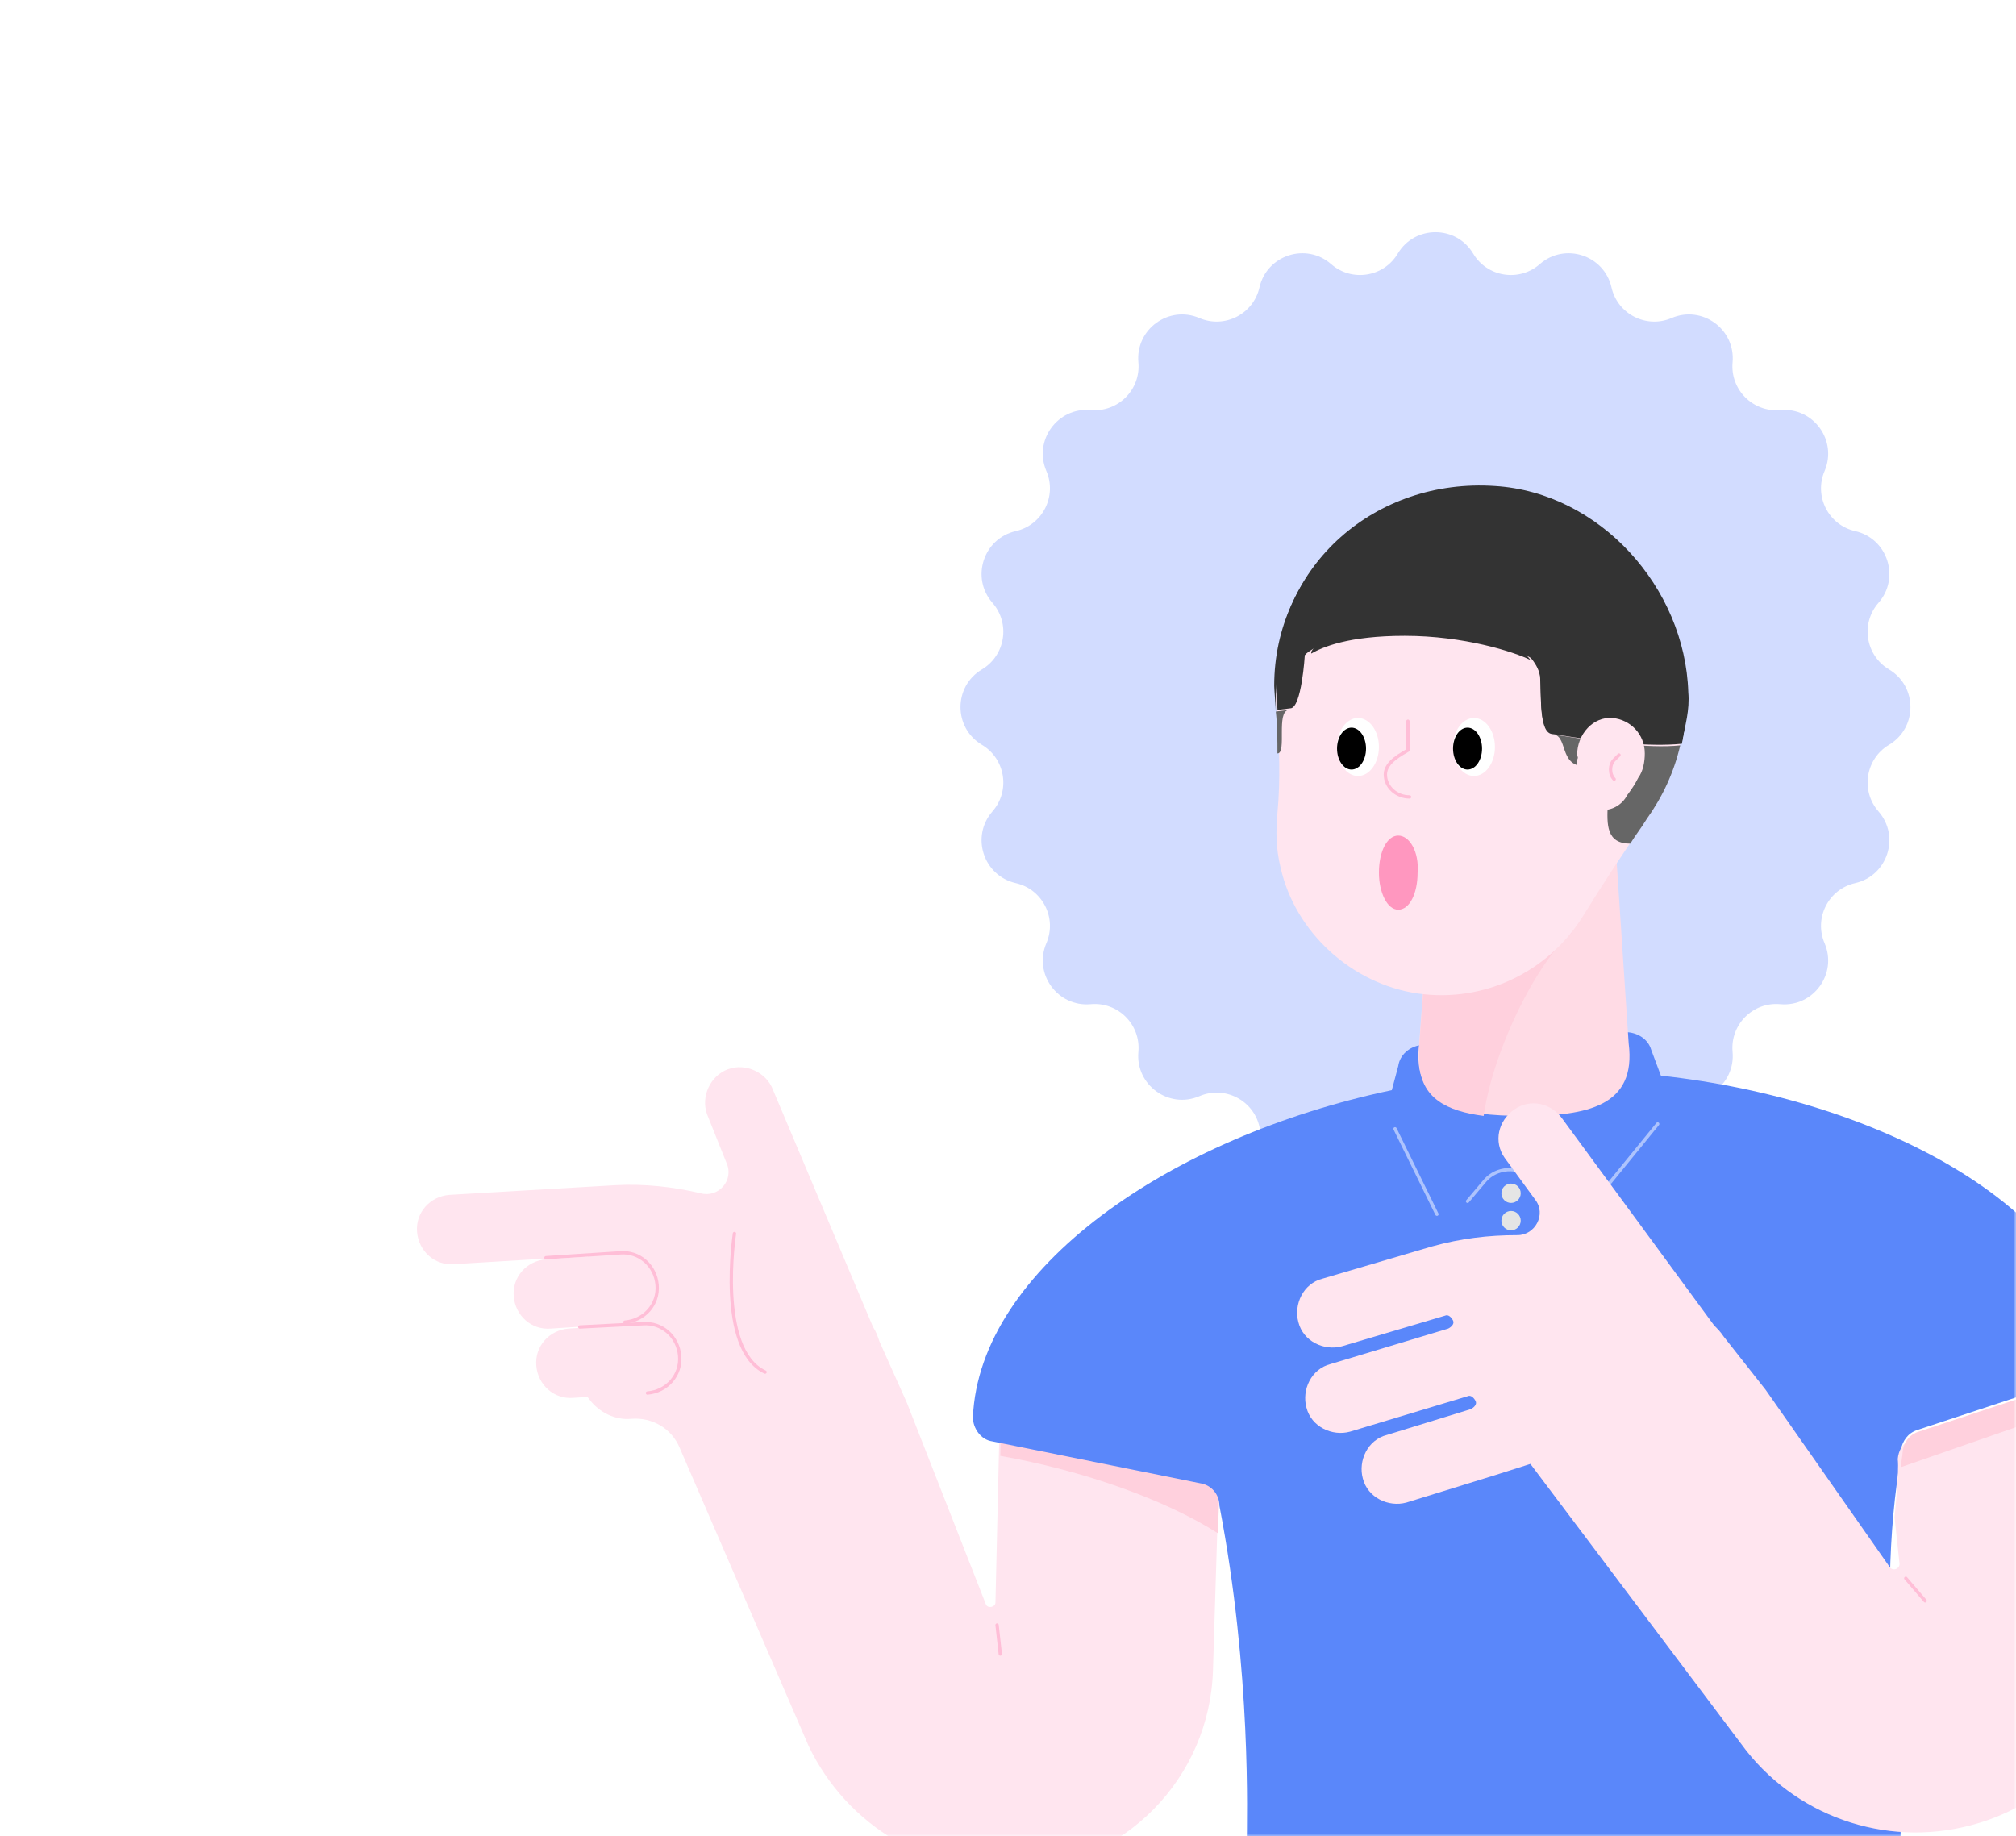 <svg width="382" height="348" viewBox="0 0 382 348" fill="none" xmlns="http://www.w3.org/2000/svg">
<mask id="mask0" mask-type="alpha" maskUnits="userSpaceOnUse" x="0" y="0" width="382" height="348">
<path d="M382 348L3.05176e-05 348L2.19259e-06 24C1.03382e-06 10.745 10.745 2.02057e-06 24 8.61793e-07L358 -2.83374e-05C371.255 -2.94962e-05 382 10.745 382 24L382 348Z" fill="#646EDC"/>
</mask>
<g mask="url(#mask0)">
<g filter="url(#filter0_d)">
<path d="M264.857 44.057C268.083 38.648 275.917 38.648 279.143 44.057V44.057C281.803 48.518 287.856 49.476 291.764 46.056V46.056C296.504 41.908 303.955 44.329 305.352 50.471V50.471C306.503 55.535 311.963 58.317 316.737 56.272V56.272C322.526 53.792 328.865 58.397 328.295 64.669V64.669C327.825 69.842 332.158 74.175 337.33 73.705V73.705C343.603 73.135 348.208 79.474 345.728 85.263V85.263C343.683 90.037 346.465 95.497 351.529 96.648V96.648C357.671 98.045 360.092 105.496 355.944 110.236V110.236C352.524 114.144 353.482 120.197 357.943 122.857V122.857C363.352 126.083 363.352 133.917 357.943 137.143V137.143C353.482 139.803 352.524 145.856 355.944 149.764V149.764C360.092 154.504 357.671 161.955 351.529 163.352V163.352C346.465 164.503 343.683 169.963 345.728 174.737V174.737C348.208 180.526 343.603 186.865 337.33 186.295V186.295C332.158 185.825 327.825 190.158 328.295 195.33V195.33C328.865 201.603 322.526 206.208 316.737 203.728V203.728C311.963 201.683 306.503 204.465 305.352 209.529V209.529C303.955 215.671 296.504 218.092 291.764 213.944V213.944C287.856 210.524 281.803 211.482 279.143 215.943V215.943C275.917 221.352 268.083 221.352 264.857 215.943V215.943C262.197 211.482 256.144 210.524 252.236 213.944V213.944C247.496 218.092 240.045 215.671 238.648 209.529V209.529C237.497 204.465 232.037 201.683 227.263 203.728V203.728C221.474 206.208 215.135 201.603 215.705 195.33V195.33C216.175 190.158 211.842 185.825 206.67 186.295V186.295C200.397 186.865 195.792 180.526 198.272 174.737V174.737C200.317 169.963 197.535 164.503 192.471 163.352V163.352C186.329 161.955 183.908 154.504 188.056 149.764V149.764C191.476 145.856 190.518 139.803 186.057 137.143V137.143C180.648 133.917 180.648 126.083 186.057 122.857V122.857C190.518 120.197 191.476 114.144 188.056 110.236V110.236C183.908 105.496 186.329 98.045 192.471 96.648V96.648C197.535 95.497 200.317 90.037 198.272 85.263V85.263C195.792 79.474 200.397 73.135 206.67 73.705V73.705C211.842 74.175 216.175 69.842 215.705 64.669V64.669C215.135 58.397 221.474 53.792 227.263 56.272V56.272C232.037 58.317 237.497 55.535 238.648 50.471V50.471C240.045 44.329 247.496 41.908 252.236 46.056V46.056C256.144 49.476 262.197 48.518 264.857 44.057V44.057Z" fill="#D2DCFF"/>
<path d="M111.385 234.031L86.045 235.558C82.381 235.863 79.329 233.115 79.023 229.452C78.718 225.788 81.466 222.735 85.129 222.43L116.575 220.598C122.07 220.293 127.566 220.903 132.756 222.125C136.114 223.04 139.167 219.682 137.64 216.324L133.977 207.165C132.756 203.807 134.587 199.838 137.946 198.617C141.304 197.395 145.273 199.227 146.494 202.585L165.422 247.464C166.033 248.38 166.338 249.296 166.644 250.212L171.834 261.813L186.793 299.976C187.099 300.892 188.625 300.586 188.625 299.67L189.541 259.982L231.367 263.035L229.84 312.493C229.23 332.948 213.049 349.434 192.899 350.35C176.108 351.266 160.538 342.107 153.211 326.842L128.787 270.362C127.26 266.698 123.597 264.561 119.628 264.866C116.575 265.172 113.522 263.645 111.69 261.203L107.416 255.707L115.048 249.907L111.385 234.031Z" fill="#FFE5EF"/>
<path d="M118.406 246.854L104.363 247.77C100.699 248.075 97.646 245.327 97.341 241.664C97.036 238 99.783 234.947 103.447 234.642L117.491 233.726C121.154 233.421 124.207 236.168 124.512 239.832C124.818 243.495 122.07 246.548 118.406 246.854Z" fill="#FFE5EF"/>
<path d="M122.681 259.981L108.637 260.897C104.973 261.202 101.92 258.454 101.615 254.791C101.31 251.127 104.057 248.074 107.721 247.769L121.765 246.853C125.429 246.548 128.481 249.295 128.787 252.959C129.092 256.623 126.344 259.676 122.681 259.981Z" fill="#FFE5EF"/>
<path d="M189.846 259.981L231.672 263.034L230.756 286.542C220.681 280.131 205.111 274.635 189.541 271.888L189.846 259.981Z" fill="#FFD0DD"/>
<path d="M263.728 202.585L264.949 198.006C265.254 195.869 267.086 194.342 269.223 194.037L307.996 191.594C310.133 191.594 312.27 192.816 312.881 194.953L314.713 199.837C356.539 204.417 393.785 224.872 397.754 251.738C398.059 253.875 396.838 256.012 394.701 256.623L363.255 267.003C361.423 267.614 360.508 269.14 360.202 270.667L359.897 273.72C354.707 306.997 362.645 336.001 359.286 352.487C359.592 354.624 362.034 358.287 357.455 357.982H248.157C245.255 357.982 240.255 357.982 238.083 357.982C237.778 357.982 237.472 357.982 237.472 357.982C233.808 357.066 234.725 355.54 235.03 354.013C235.03 352.792 236.251 346.381 236.251 345.465C236.251 340.58 237.167 313.103 231.061 281.352C231.061 279.215 229.534 277.383 227.397 277.078L188.014 269.14C185.877 268.835 184.35 266.698 184.35 264.561C185.572 236.473 221.597 211.439 263.728 202.585Z" fill="#5A87FA"/>
<path d="M286.321 223.956C287.333 223.956 288.153 223.136 288.153 222.124C288.153 221.112 287.333 220.292 286.321 220.292C285.309 220.292 284.489 221.112 284.489 222.124C284.489 223.136 285.309 223.956 286.321 223.956Z" fill="#E5E5E5"/>
<path d="M286.321 229.146C287.333 229.146 288.153 228.326 288.153 227.315C288.153 226.303 287.333 225.483 286.321 225.483C285.309 225.483 284.489 226.303 284.489 227.315C284.489 228.326 285.309 229.146 286.321 229.146Z" fill="#E5E5E5"/>
<path opacity="0.5" d="M264.339 209.912L272.277 226.093" stroke="white" stroke-width="0.63" stroke-miterlimit="10" stroke-linecap="round" stroke-linejoin="round"/>
<path opacity="0.5" d="M278.078 223.651L281.436 219.682C283.573 217.24 287.542 216.935 290.29 219.072L297.922 225.788C298.838 226.399 300.059 226.399 300.67 225.483L314.103 208.997" stroke="white" stroke-width="0.63" stroke-miterlimit="10" stroke-linecap="round" stroke-linejoin="round"/>
<path d="M305.859 152.211H271.971L268.918 193.732C267.392 205.638 276.856 207.47 288.763 207.47C300.669 207.47 310.134 205.638 308.607 193.732L305.859 152.211Z" fill="#FFDBE5"/>
<path d="M297.922 172.665C291.511 177.855 282.962 194.647 281.131 207.469C274.109 206.553 269.224 204.111 268.919 197.394C268.919 196.173 268.919 194.952 268.919 194.647C268.919 194.647 268.919 194.647 268.919 194.341L270.445 173.886L297.922 172.665Z" fill="#FFD0DD"/>
<path d="M241.747 128.702C241.747 106.721 260.066 88.708 282.352 89.93C302.197 90.845 318.377 107.332 319.293 126.871C319.599 136.03 316.851 144.273 311.966 151.295C307.692 157.4 303.723 163.506 299.754 169.918C293.343 179.993 281.436 186.099 268.614 184.267C256.097 182.435 245.411 172.665 242.663 160.453C241.748 156.79 241.747 153.432 242.053 150.073C242.663 143.662 242.358 137.556 242.053 131.145C241.747 130.229 241.747 129.313 241.747 128.702Z" fill="#FFE5EF"/>
<path d="M279.299 143.052C281.491 143.052 283.268 140.591 283.268 137.556C283.268 134.521 281.491 132.061 279.299 132.061C277.107 132.061 275.33 134.521 275.33 137.556C275.33 140.591 277.107 143.052 279.299 143.052Z" fill="white"/>
<path d="M278.078 141.831C279.596 141.831 280.826 140.054 280.826 137.862C280.826 135.67 279.596 133.893 278.078 133.893C276.561 133.893 275.33 135.67 275.33 137.862C275.33 140.054 276.561 141.831 278.078 141.831Z" fill="black"/>
<path d="M257.317 143.052C259.509 143.052 261.286 140.591 261.286 137.556C261.286 134.521 259.509 132.061 257.317 132.061C255.125 132.061 253.348 134.521 253.348 137.556C253.348 140.591 255.125 143.052 257.317 143.052Z" fill="white"/>
<path d="M256.096 141.831C257.613 141.831 258.843 140.054 258.843 137.862C258.843 135.67 257.613 133.893 256.096 133.893C254.578 133.893 253.348 135.67 253.348 137.862C253.348 140.054 254.578 141.831 256.096 141.831Z" fill="black"/>
<path d="M244.19 130.535L241.747 130.84C242.053 133.588 242.053 136.335 242.053 138.778C243.884 138.778 241.748 130.84 244.19 130.535Z" fill="#666666"/>
<path d="M293.954 135.114C297.312 135.114 295.175 141.22 300.365 141.22C309.524 141.22 299.754 155.874 308.913 155.874C309.829 154.348 311.051 152.821 311.966 151.295C315.019 147.021 317.156 142.441 318.378 137.251C312.272 137.862 303.418 136.641 293.954 135.114Z" fill="#666666"/>
<path d="M241.747 128.703C241.747 106.416 260.37 88.404 282.962 89.93C302.807 91.152 318.682 107.638 319.293 127.787C319.293 131.146 318.987 134.199 318.377 137.252C318.987 134.199 319.903 131.146 319.598 127.787C318.988 107.943 302.807 89.93 282.962 88.709C260.37 87.183 241.442 103.669 241.442 125.956C241.442 126.566 241.747 130.23 241.747 130.84C241.747 130.23 241.747 129.314 241.747 128.703Z" fill="#333333"/>
<path d="M288.152 119.544C285.099 117.712 277.161 114.964 265.865 114.964C249.989 114.964 248.463 119.544 248.463 119.544C248.463 119.544 248.463 119.544 248.463 119.849C250.6 118.628 255.485 116.491 266.17 116.491C277.466 116.491 286.931 119.544 289.984 121.07C289.373 120.154 288.763 119.849 288.152 119.544Z" fill="#333333"/>
<path d="M291.817 124.123C292.122 127.787 291.512 135.114 294.259 135.114C303.724 136.64 312.577 137.556 318.683 136.946C319.294 133.893 319.599 130.84 319.599 127.481C318.988 107.637 303.113 90.846 283.268 89.624C260.676 88.098 242.053 106.11 242.053 128.397C242.053 129.008 242.053 129.924 242.053 130.534L244.496 130.229C246.633 130.229 247.243 120.154 247.243 120.154C247.243 120.154 247.549 119.544 248.465 118.933V118.628C248.465 118.628 249.991 114.048 265.866 114.048C277.162 114.048 285.1 117.101 288.153 118.628C288.764 118.933 289.375 119.544 289.68 120.154C290.901 121.681 291.512 122.597 291.817 124.123Z" fill="#333333"/>
<path d="M246.938 120.46C246.938 120.46 249.991 115.88 265.866 115.88C277.162 115.88 286.627 118.933 289.68 120.46C290.901 121.07 291.511 122.291 291.816 123.818C292.122 127.481 291.511 134.809 294.259 134.809C303.723 136.335 312.577 137.251 318.683 136.64C319.294 133.587 320.209 130.534 319.904 127.176C319.293 107.332 303.112 89.319 283.268 88.098C260.676 86.572 241.747 103.058 241.747 125.344C241.747 125.955 242.053 129.619 242.053 130.229L244.495 129.924C246.327 130.534 246.938 120.46 246.938 120.46Z" fill="#333333"/>
<path d="M298.839 139.083C298.839 135.114 301.892 131.756 305.555 132.061C308.914 132.366 311.661 135.114 311.661 138.778C311.661 140.304 311.356 142.136 310.44 143.357C309.829 144.578 309.219 145.494 308.303 146.715C307.387 148.547 305.25 149.768 303.113 149.463C300.976 149.158 299.144 147.326 298.839 145.189C298.839 144.578 298.534 143.968 298.839 143.357C298.839 142.136 298.839 140.915 298.839 139.999C299.144 139.388 298.839 139.388 298.839 139.083Z" fill="#FFE5EF"/>
<path d="M358.983 283.489L359.899 292.037C360.204 293.259 358.677 293.869 358.067 292.953L334.559 259.371L326.621 249.296C326.01 248.38 325.4 247.769 324.789 247.159L296.091 208.08C293.954 205.027 289.985 204.111 286.932 206.249C283.879 208.386 282.963 212.355 285.1 215.408L290.901 223.345C293.038 226.093 290.901 230.062 287.543 230.062C282.047 230.062 276.857 230.672 271.362 232.199L250.602 238.305C246.938 239.221 245.106 243.19 246.022 246.548C246.938 250.212 250.907 252.043 254.265 251.127L273.804 245.327C274.415 245.021 275.025 245.632 275.331 246.243C275.636 246.853 275.026 247.464 274.415 247.769L252.128 254.486C248.464 255.402 246.633 259.371 247.549 262.729C248.464 266.392 252.433 268.224 255.792 267.308L278.078 260.592C278.689 260.286 279.3 260.897 279.605 261.508C279.91 262.118 279.299 262.729 278.689 263.034L262.814 267.919C259.15 268.835 257.318 272.804 258.234 276.162C259.15 279.826 263.119 281.657 266.477 280.741L283.268 275.551L289.985 273.414L330.895 327.757C341.275 340.885 358.677 346.381 374.858 341.496C394.397 335.695 405.998 315.851 402.03 296.006L394.092 258.149L362.646 268.529C362.646 268.529 359.898 269.14 359.593 272.498C359.898 274.941 358.983 283.489 358.983 283.489Z" fill="#FFE5EF"/>
<path d="M361.12 295.09L364.783 299.364" stroke="#FFBED7" stroke-width="0.63" stroke-miterlimit="10" stroke-linecap="round" stroke-linejoin="round"/>
<path d="M264.95 154.347C262.813 154.347 261.286 157.4 261.286 161.369C261.286 165.033 262.813 168.391 264.95 168.391C267.087 168.391 268.613 165.338 268.613 161.369C268.919 157.4 267.087 154.347 264.95 154.347Z" fill="#FF97BF"/>
<path d="M103.446 234.336L117.49 233.42C121.154 233.115 124.206 235.863 124.512 239.526C124.817 243.19 122.069 246.243 118.406 246.548" stroke="#FFBED7" stroke-width="0.63" stroke-miterlimit="10" stroke-linecap="round" stroke-linejoin="round"/>
<path d="M109.858 247.464L121.765 246.853C125.428 246.548 128.481 249.295 128.786 252.959C129.091 256.623 126.344 259.676 122.68 259.981" stroke="#FFBED7" stroke-width="0.63" stroke-miterlimit="10" stroke-linecap="round" stroke-linejoin="round"/>
<path d="M139.167 229.757C139.167 229.757 135.809 251.738 144.968 256.012" stroke="#FFBED7" stroke-width="0.63" stroke-miterlimit="10" stroke-linecap="round" stroke-linejoin="round"/>
<path d="M306.776 139.082L305.86 139.998C304.944 140.914 304.944 142.746 305.86 143.662" stroke="#FFBED7" stroke-width="0.63" stroke-miterlimit="10" stroke-linecap="round" stroke-linejoin="round"/>
<path d="M188.93 303.944L189.54 309.439" stroke="#FFBED7" stroke-width="0.63" stroke-miterlimit="10" stroke-linecap="round" stroke-linejoin="round"/>
<path d="M267.087 147.021C264.644 147.021 262.507 145.189 262.507 142.747C262.507 140.305 265.865 138.778 266.781 138.168V132.672" stroke="#FFBED7" stroke-width="0.63" stroke-miterlimit="10" stroke-linecap="round" stroke-linejoin="round"/>
<path d="M395.007 256.928L363.561 267.308C363.561 267.308 360.813 267.919 360.508 271.277C360.508 271.888 360.203 273.109 360.203 274.025L396.228 261.507L395.007 256.928Z" fill="#FFD0DD"/>
</g>
</g>
<defs>
<filter id="filter0_d" x="63" y="28" width="355.805" height="350" filterUnits="userSpaceOnUse" color-interpolation-filters="sRGB">
<feFlood flood-opacity="0" result="BackgroundImageFix"/>
<feColorMatrix in="SourceAlpha" type="matrix" values="0 0 0 0 0 0 0 0 0 0 0 0 0 0 0 0 0 0 127 0"/>
<feOffset dy="4"/>
<feGaussianBlur stdDeviation="8"/>
<feColorMatrix type="matrix" values="0 0 0 0 0 0 0 0 0 0 0 0 0 0 0 0 0 0 0.08 0"/>
<feBlend mode="normal" in2="BackgroundImageFix" result="effect1_dropShadow"/>
<feBlend mode="normal" in="SourceGraphic" in2="effect1_dropShadow" result="shape"/>
</filter>
</defs>
</svg>
